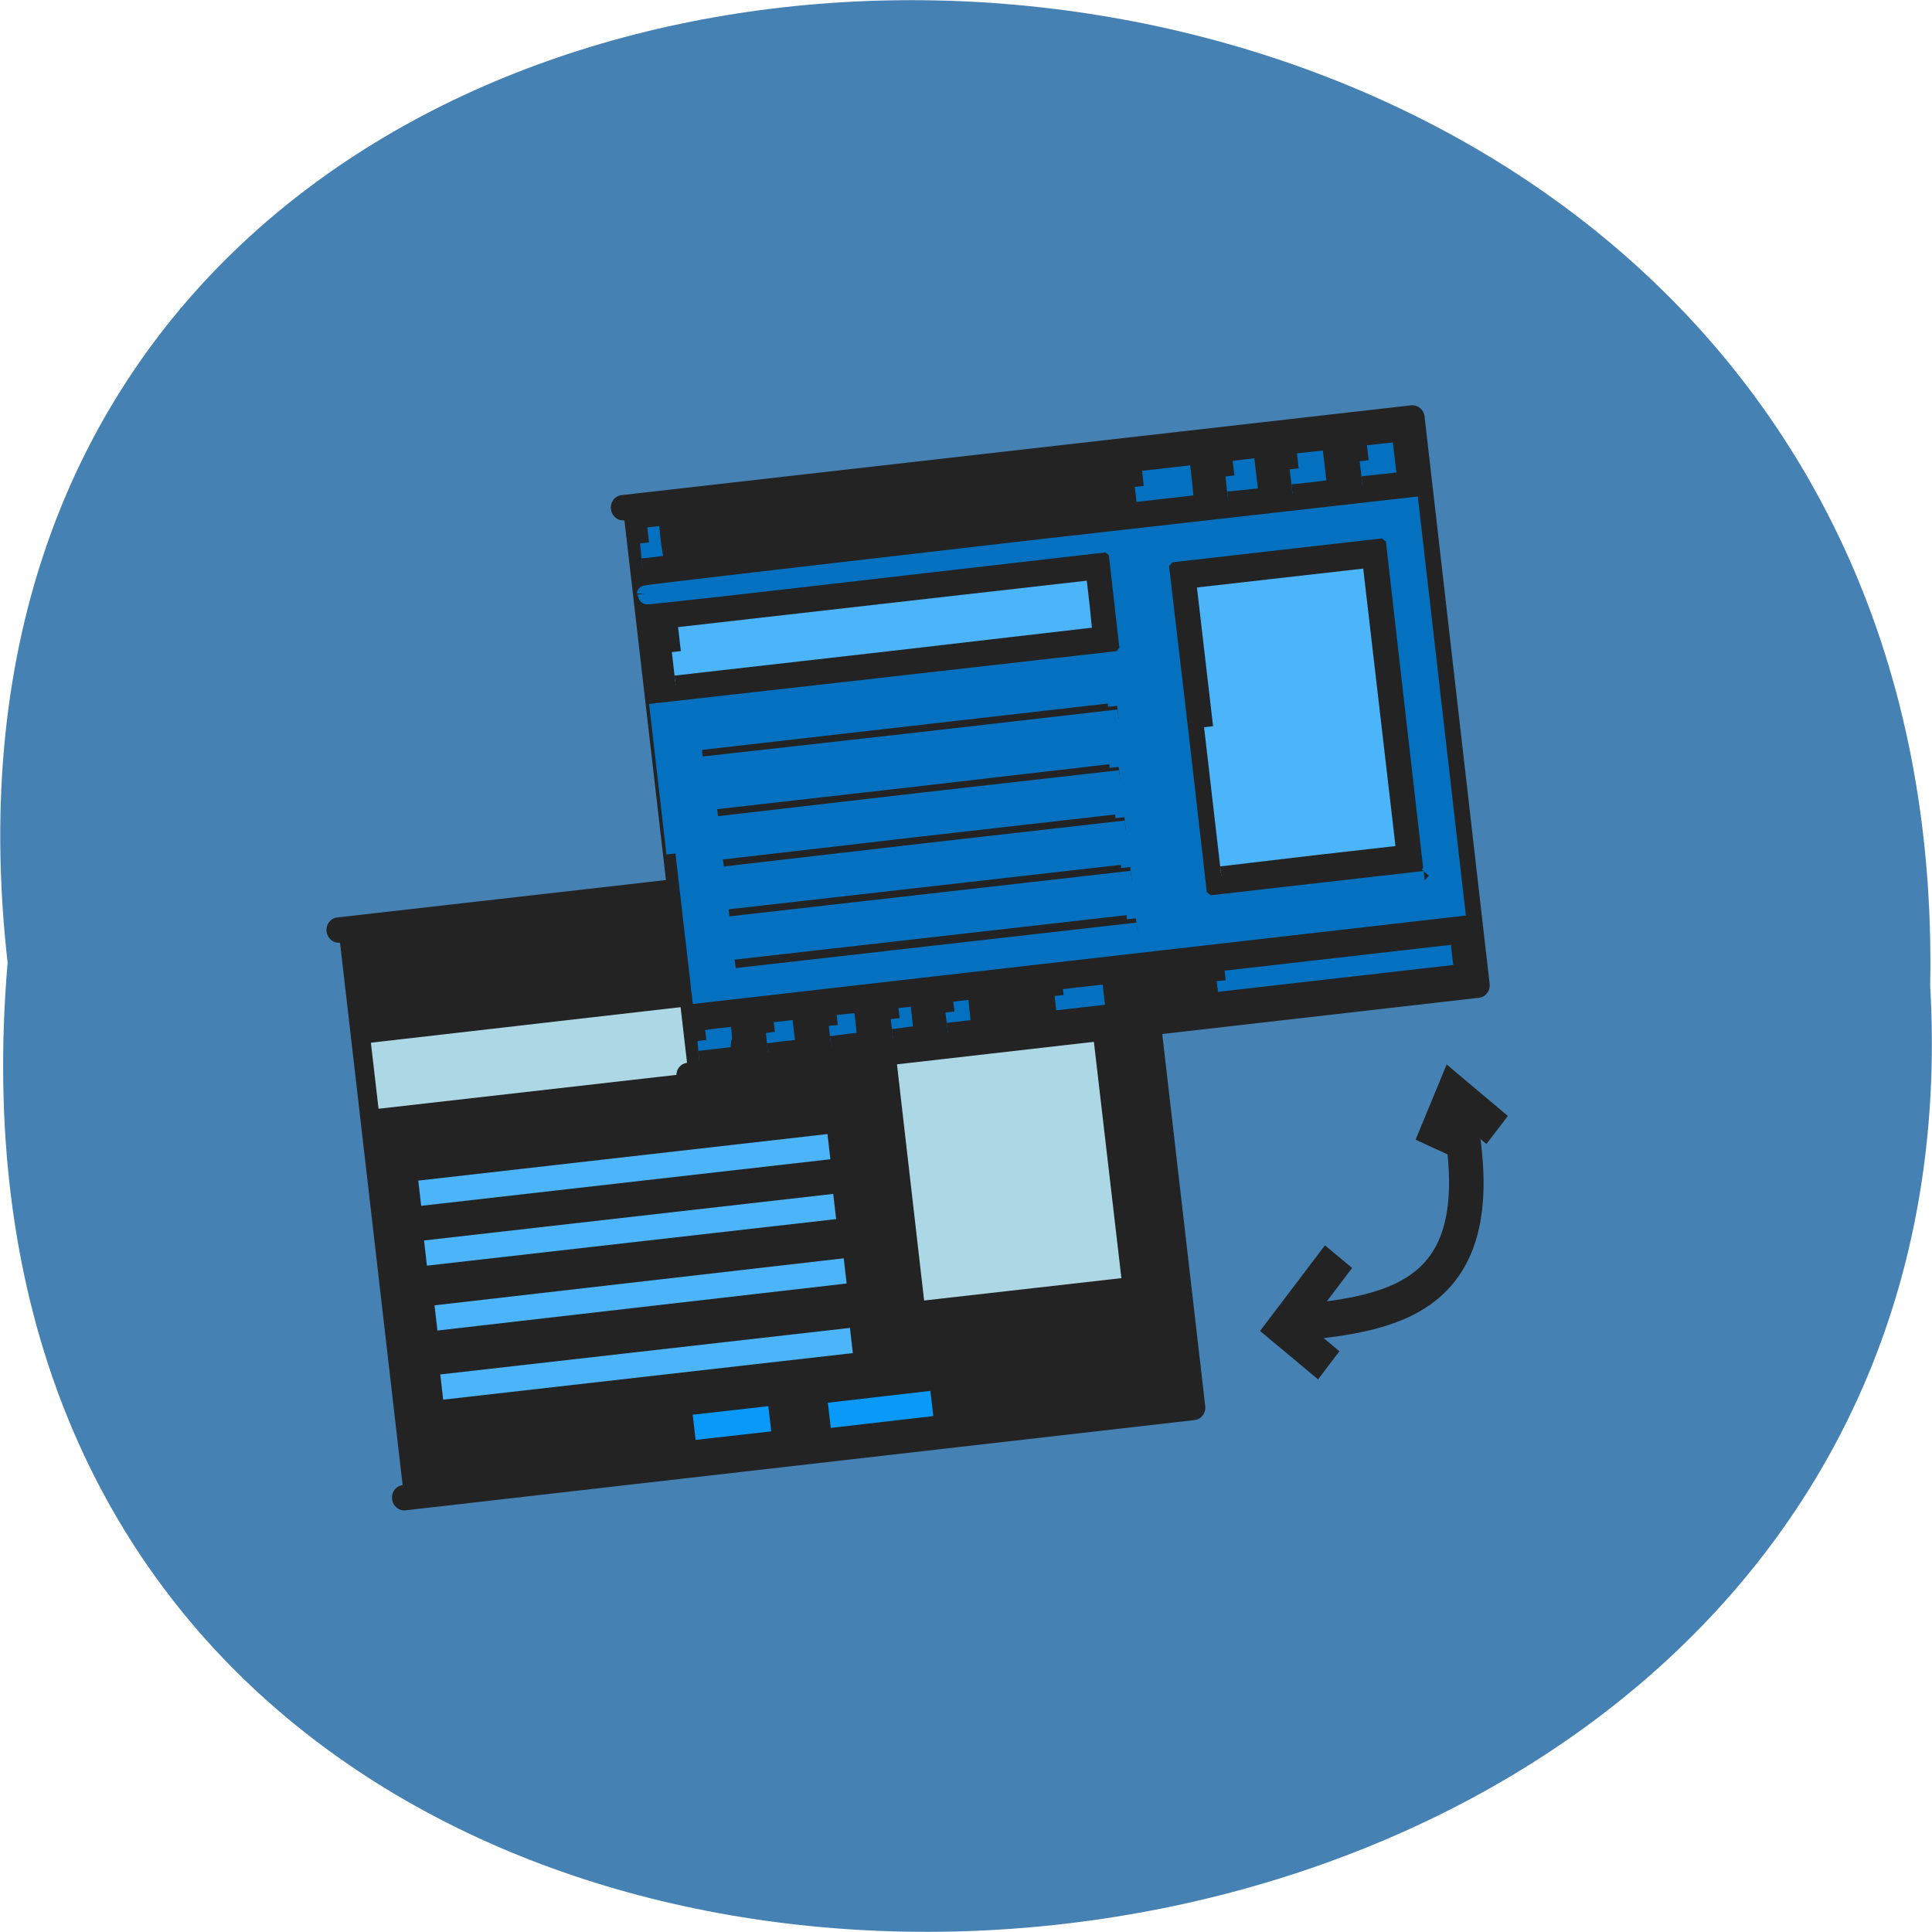 <svg xmlns="http://www.w3.org/2000/svg" viewBox="0 0 16 16"><path d="m 0.063 7.973 c -1.215 -10.734 16.13 -10.586 15.922 0.191 c 0.574 10.02 -16.867 10.93 -15.922 -0.191" fill="#4581b3"/><g transform="matrix(0.149 -0.017 0.018 0.156 2.134 3.189)"><g fill-rule="evenodd"><g stroke-width="1.338"><g fill="#232323" stroke="#232323"><path d="m 0.988 29.04 l 43.857 0.013 l 0.004 30.11 l -43.86 0.012" stroke-linejoin="round" stroke-linecap="round"/><path d="m 1.039 33.01 l 43.806 0.007"/><path d="m 40.937 29.45 l 0.021 3.348"/><path d="m 37.11 29.19 l -0.004 3.77"/><path d="m 33.546 29.1 l -0.004 3.77"/><path d="m 3.352 31.01 l 25.763 0.008"/></g><g fill="#0999f9" stroke="#0999f9"><path d="m 17.348 57.22 l 4.202 0.004"/><path d="m 24.837 57.4 l 5.7 -0.009"/></g><g fill="#acd7e5" stroke="#232323" stroke-linejoin="round" stroke-linecap="round"><path d="m 30.773 35.394 l 11.608 0.004 l 0.018 17.229 l -11.634 -0.007"/><path d="m 2.047 34.467 l 25.06 -0.018 l 0.023 4.871 l -25.08 -0.009"/></g><g fill="#232323"><g stroke="#4cb4f9"><path d="m 26.517 43.32 l -22.743 -0.007"/><path d="m 26.454 46.49 l -22.743 -0.007"/><path d="m 26.622 49.927 l -22.746 0.018"/><path d="m 26.523 53.611 l -22.769 -0.01"/></g><g stroke="#232323"><path d="m 19.263 8.611 l 43.883 0.015 l -0.022 30.11 l -43.86 0.012" stroke-linejoin="round" stroke-linecap="round"/><path d="m 19.339 12.589 l 43.808 -0.018"/><path d="m 19.655 35.24 l 43.754 0.001"/><path d="m 59.24 9 l -0.008 3.37"/><path d="m 55.41 8.741 l -0.004 3.77"/><path d="m 51.847 8.681 l -0.004 3.77"/><path d="m 21.653 10.592 l 25.763 0.008"/><path d="m 23.08 35.837 l 0.006 2.148"/><path d="m 26.545 35.388 l -0.011 3.17"/><path d="m 29.986 35.38 l 0.015 3.172"/><path d="m 22.95 37.35 l -0.01 1.622"/><path d="m 33.08 35.468 l -0.005 3.12"/><path d="m 35.651 36.769 l 4.202 0.004"/><path d="m 43.11 36.975 l 5.7 -0.009"/><g stroke-linejoin="round" stroke-linecap="round"><path d="m 49.05 14.97 l 11.637 -0.018 l 0.015 17.254 l -11.634 -0.007"/><path d="m 20.324 14.02 l 25.08 0.009 l -0.003 4.868 l -25.08 -0.009"/></g><path d="m 21.587 21.92 l 23.504 0.014"/><path d="m 44.812 25.15 l -22.743 -0.007"/><path d="m 44.808 27.821 l -22.743 -0.007"/><path d="m 44.805 30.492 l -22.746 0.018"/><path d="m 44.801 33.16 l -22.746 0.018"/></g></g></g><g fill="#0371bf"><path d="m 19.952 27.04 l 0.001 -7.49 l 12.867 0.015 l 12.841 0.012 l 0.211 -0.227 l 0.234 -0.199 l 0.007 -2.696 l 0.004 -2.671 l -0.236 -0.225 l -0.21 -0.222 l -12.87 0.01 c -7.07 0.012 -12.844 0.013 -12.838 -0.037 c 0.003 -0.025 9.539 -0.045 21.23 -0.057 l 21.244 0.02 l -0.006 10.61 l -0.009 10.635 l -21.22 0.008 l -21.247 0.005 m 24.847 -1.339 l 0.008 -0.723 l -22.795 -0.012 l 0.018 0.726 l -0.008 0.723 l 22.795 0.012 m 16.322 -1.21 l 0.237 -0.224 l 0.01 -8.887 l 0.013 -8.912 l -0.265 -0.203 l -0.236 -0.225 l -6.04 -0.002 h -6.01 l -0.237 0.224 l -0.263 0.221 l 0.016 8.89 l -0.01 8.887 l 0.262 0.228 l 0.236 0.225 h 12.03 m -16.07 -2.458 l 0.002 -0.674 l -22.795 -0.012 l -0.005 0.699 l -0.002 0.674 l 22.795 0.012 m 0.005 -3.345 l 0.005 -0.699 l -11.397 -0.006 l -11.4 0.018 l -0.002 0.674 l -0.005 0.699 l 11.4 -0.018 l 11.397 0.006 m 0.005 -3.345 l 0.005 -0.699 l -11.4 0.018 l -11.397 -0.006 l -0.002 0.674 l -0.005 0.699 l 11.4 -0.018 l 11.397 0.006 m 0.306 -3.887 l 0.002 -0.674 l -11.792 0.001 l -11.766 0.004 l -0.003 1.348 l 11.789 0.023 l 11.766 -0.004" stroke="#0371bf"/><g stroke="#232323"><path d="m 33.76 36.99 l -0.009 -1.025 l 28.679 -0.002 l -0.017 1.022 l 0.006 1.049 h -14.34 l -14.314 0.004 m 15.07 -1.071 l 0.005 -0.699 l -2.89 0.013 l -2.887 -0.012 l -0.005 0.699 l -0.002 0.674 l 2.887 0.012 l 2.89 -0.013 m -8.983 -0.869 l 0.008 -0.723 l -2.13 0.02 l -2.104 0.023 l -0.031 0.696 l -0.005 0.699 l 4.253 0.009"/><path d="m 30.711 37.01 l -0.006 -1.049 l 0.839 0.016 l 0.841 -0.009 l 0.009 1.025 l -0.017 1.022 l -0.841 0.009 l -0.816 0.012"/><path d="m 27.27 36.989 l 0.017 -1.022 l 0.971 0.005 l 0.997 0.008 l 0.009 1.025 l -0.017 1.022 l -0.971 -0.005 l -1 0.017"/><path d="m 23.781 36.987 l -0.009 -1.025 l 1.023 0.01 l 1.026 -0.014 l 0.006 1.049 l 0.009 1.025 l -1.023 -0.01 l -1.052 0.011"/><path d="m 19.971 37 l -0.009 -1.025 l 1.21 -0.019 l 1.233 0.008 l -0.005 0.699 c 0.005 0.4 -0.028 0.671 -0.079 0.666 c -0.029 0.022 -0.072 0.167 -0.07 0.367 l -0.012 0.323 l -1.13 0.003 h -1.156"/></g></g><g stroke="#232323"><path d="m 21.03 16.467 l 0.001 -1.772 l 11.844 0.004 l 11.87 0.007 l 0.001 1.748 l -0.024 1.745 l -11.847 0.02 l -11.844 -0.004" fill="#4cb4f9"/><g fill="#0371bf"><path d="m 19.973 10.585 l -0.003 -1.299 l 15.573 0.007 l 15.602 -0.015 l 0.003 1.299 l -0.023 1.296 l -15.576 0.017 l -15.599 -0.01 m 27.521 -1.3 l 0.002 -0.674 l -12.922 0.004 l -12.919 -0.021 l -0.005 0.699 l 0.024 0.677 l 12.893 0.018 l 12.922 -0.004"/><path d="m 52.51 10.576 l -0.006 -1.274 l 2.207 -0.012 l 0.005 2.597 l -1.104 0.006 l -1.101 -0.019"/><path d="m 56.08 10.586 l -0.003 -1.299 l 1.233 0.008 l 1.207 0.005 l 0.006 1.274 l 0.003 1.299 l -1.21 0.019 l -1.233 -0.008"/><path d="m 59.971 10.581 l -0.003 -1.299 l 1.233 0.008 l 1.207 0.005 l 0.005 2.597 l -1.207 -0.005 l -1.233 -0.008"/></g><path d="m 49.752 23.585 l -0.007 -7.865 l 10.242 0.006 l 0.013 15.731 l -5.121 -0.003 l -5.124 0.021" fill="#4cb4f9"/></g></g><g fill="none" stroke="#232323" stroke-width="1.905"><path d="m 50.873 55.34 c 5.815 0.128 11.34 -0.175 10.377 -10.365"/><path d="m 53.777 52.13 l -3.429 3.425 l 2.205 2.21"/><path d="m 59.57 46.94 l 1.554 -2.679 l 2.156 2.18"/></g></g></svg>